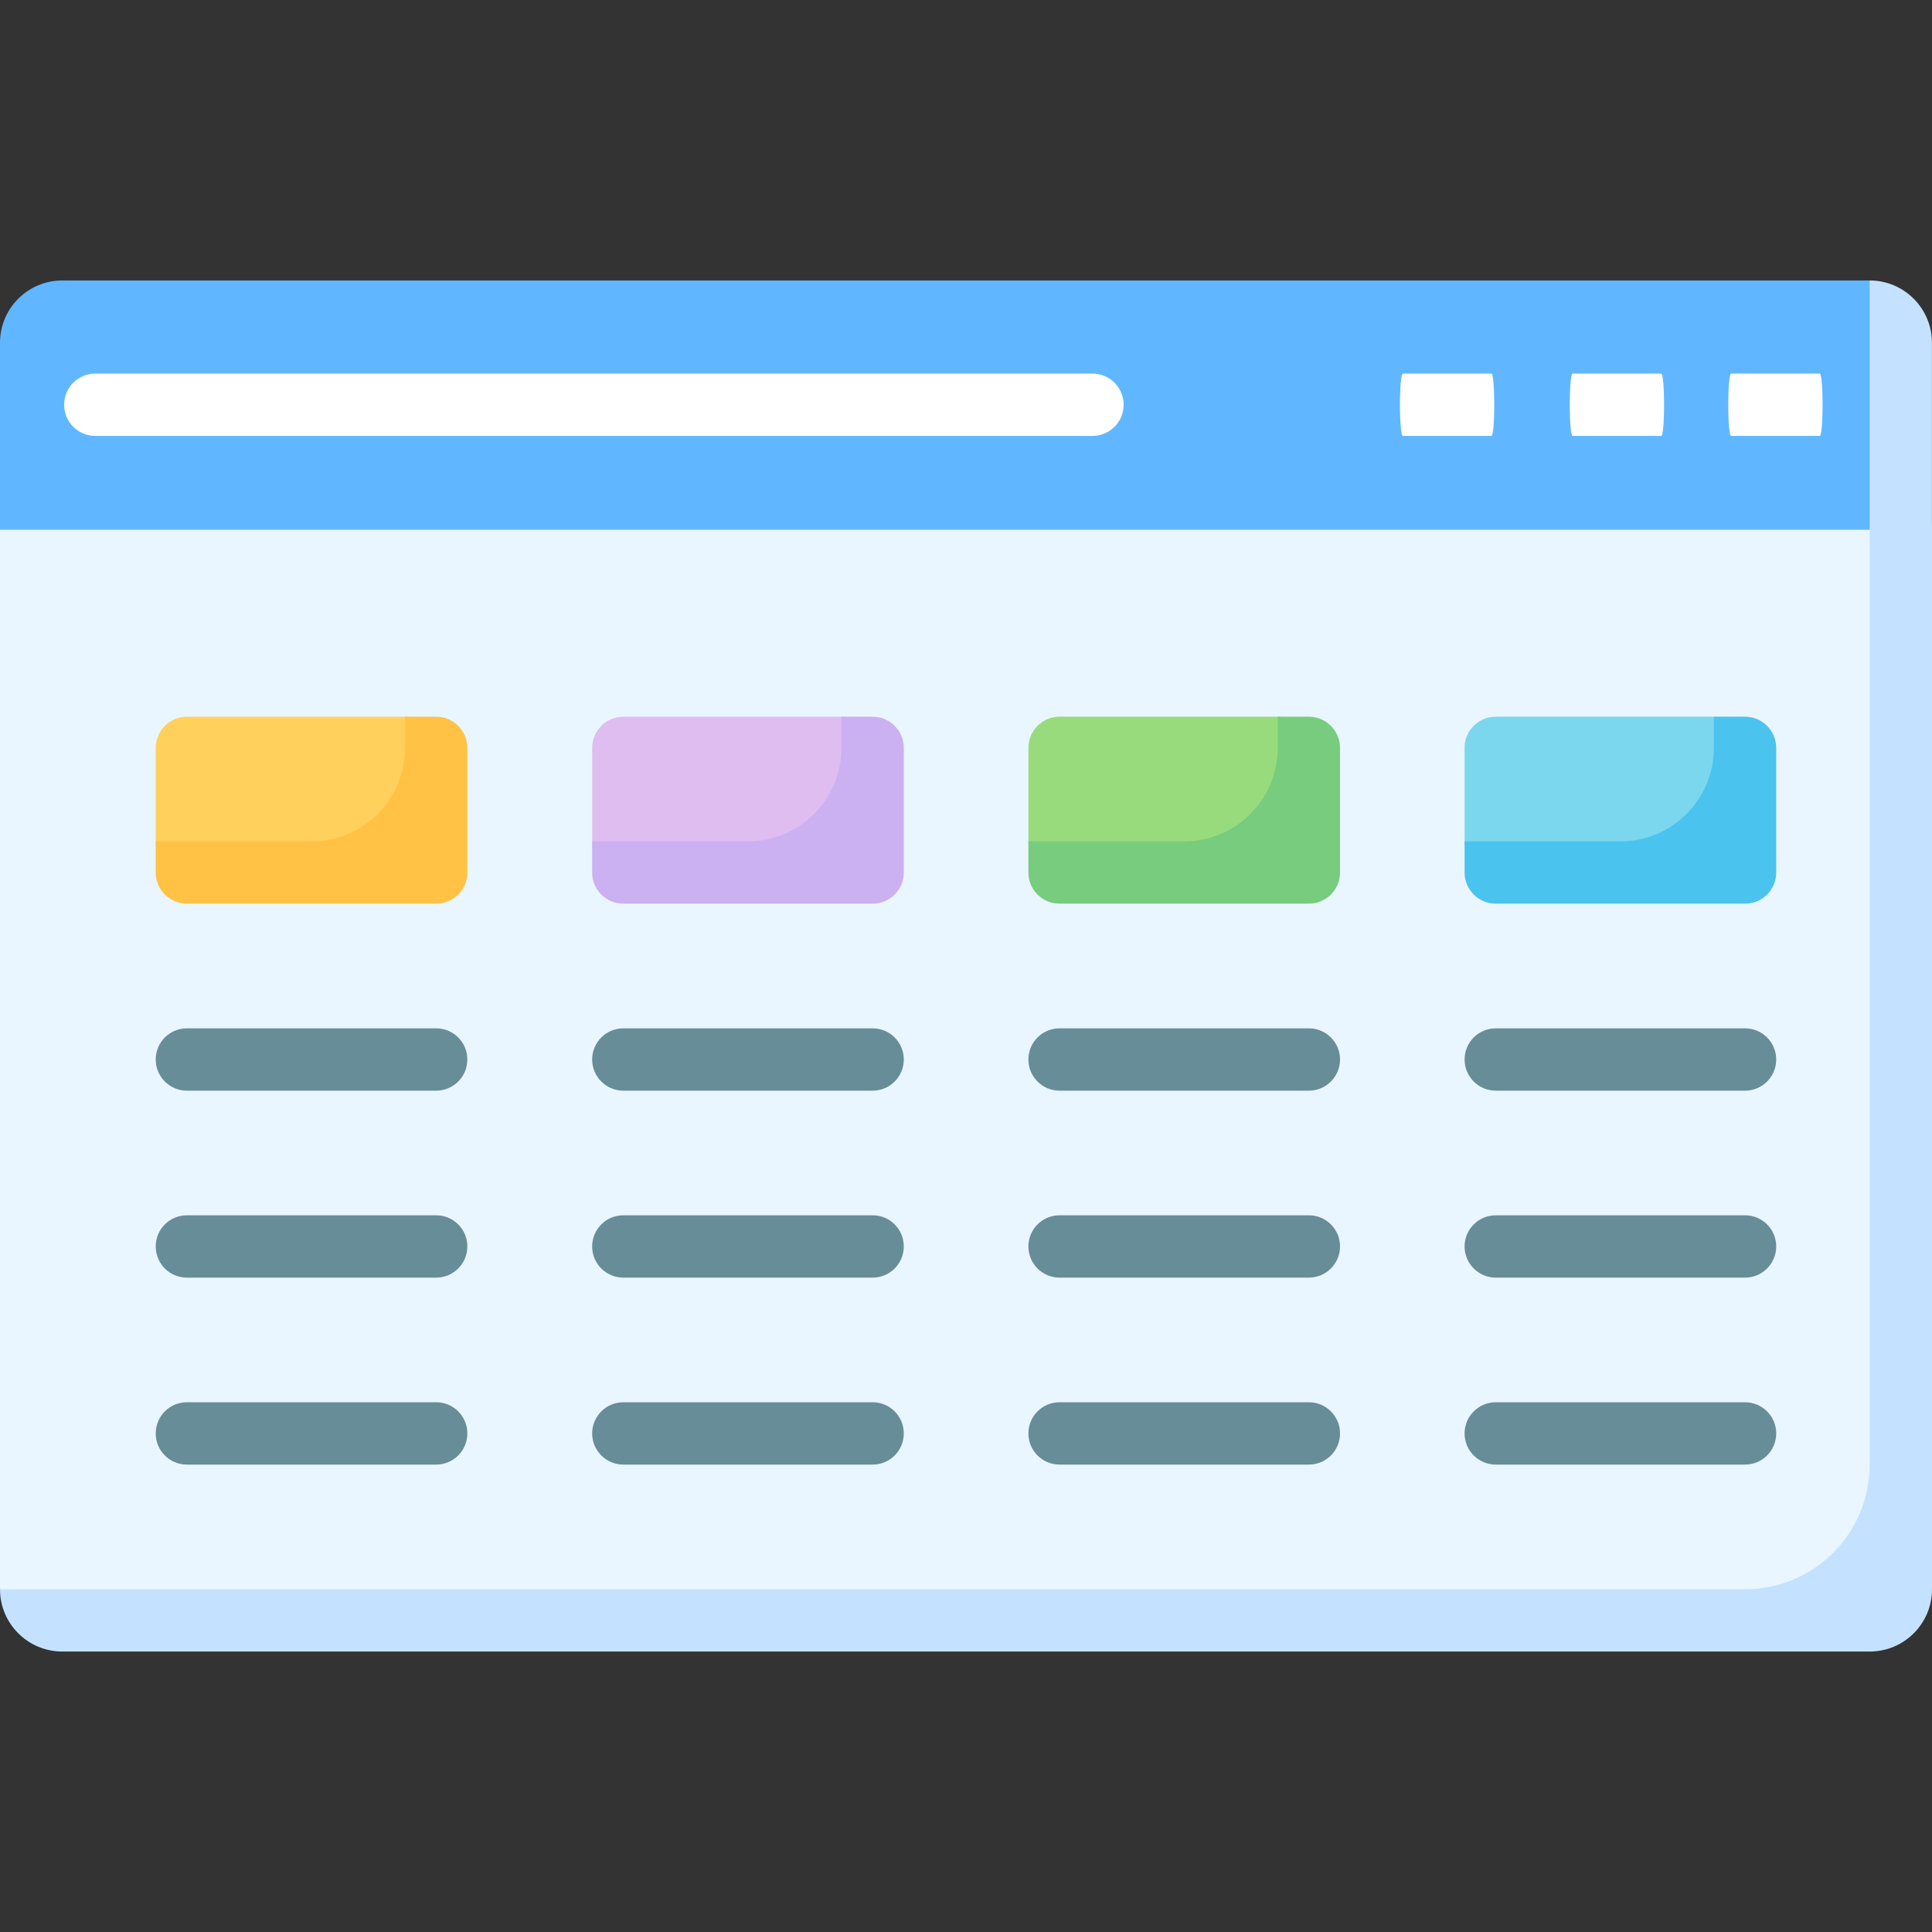 <svg width="30" height="30" viewBox="0 0 30 30" fill="none" xmlns="http://www.w3.org/2000/svg">
<rect x="0" y="0" width="30" height="30" fill="#333333" stroke="none"/>
<g clip-path="url(#clip0_14_1679)">
<path d="M29.551 7.258H0.968C0.433 7.258 0 7.692 0 8.226V24.678L0.968 25.177H28.583C29.118 25.177 29.551 24.744 29.551 24.209V7.258Z" fill="#EAF6FF"/>
<path d="M29.032 7.258V22.742C29.032 23.811 28.166 24.678 27.097 24.678H0C0 25.212 0.433 25.645 0.968 25.645H29.032C29.567 25.645 30 25.212 30 24.678V8.226C30 7.692 29.567 7.258 29.032 7.258Z" fill="#C4E2FF"/>
<path d="M29.032 4.355H0.968C0.433 4.355 0 4.788 0 5.323V8.226H29.032L29.557 6.17L29.032 4.355Z" fill="#60B7FF"/>
<path d="M16.964 6.769H1.48C1.212 6.769 0.996 6.552 0.996 6.285C0.996 6.017 1.213 5.801 1.48 5.801H16.964C17.231 5.801 17.448 6.017 17.448 6.285C17.448 6.552 17.231 6.769 16.964 6.769Z" fill="white"/>
<path d="M23.16 6.769H21.781C21.758 6.769 21.738 6.552 21.738 6.285C21.738 6.017 21.758 5.801 21.781 5.801H23.16C23.184 5.801 23.203 6.017 23.203 6.285C23.203 6.552 23.184 6.769 23.16 6.769Z" fill="white"/>
<path d="M25.797 6.769H24.418C24.394 6.769 24.375 6.552 24.375 6.285C24.375 6.017 24.394 5.801 24.418 5.801H25.797C25.821 5.801 25.84 6.017 25.84 6.285C25.84 6.552 25.821 6.769 25.797 6.769Z" fill="white"/>
<path d="M28.258 6.769H26.879C26.855 6.769 26.836 6.552 26.836 6.285C26.836 6.017 26.855 5.801 26.879 5.801H28.258C28.282 5.801 28.301 6.017 28.301 6.285C28.301 6.552 28.282 6.769 28.258 6.769Z" fill="white"/>
<path d="M13.55 16.936H9.679C9.412 16.936 9.195 16.719 9.195 16.452C9.195 16.184 9.412 15.968 9.679 15.968H13.55C13.818 15.968 14.034 16.184 14.034 16.452C14.034 16.719 13.818 16.936 13.55 16.936Z" fill="#678D98"/>
<path d="M13.55 19.839H9.679C9.412 19.839 9.195 19.622 9.195 19.355C9.195 19.087 9.412 18.871 9.679 18.871H13.55C13.818 18.871 14.034 19.087 14.034 19.355C14.034 19.622 13.818 19.839 13.55 19.839Z" fill="#678D98"/>
<path d="M13.55 22.742H9.679C9.412 22.742 9.195 22.526 9.195 22.258C9.195 21.991 9.412 21.774 9.679 21.774H13.55C13.818 21.774 14.034 21.991 14.034 22.258C14.034 22.526 13.818 22.742 13.55 22.742Z" fill="#678D98"/>
<path d="M20.324 16.936H16.453C16.185 16.936 15.969 16.719 15.969 16.452C15.969 16.184 16.185 15.968 16.453 15.968H20.324C20.591 15.968 20.808 16.184 20.808 16.452C20.808 16.719 20.591 16.936 20.324 16.936Z" fill="#678D98"/>
<path d="M20.324 19.839H16.453C16.185 19.839 15.969 19.622 15.969 19.355C15.969 19.087 16.185 18.871 16.453 18.871H20.324C20.591 18.871 20.808 19.087 20.808 19.355C20.808 19.622 20.591 19.839 20.324 19.839Z" fill="#678D98"/>
<path d="M20.324 22.742H16.453C16.185 22.742 15.969 22.526 15.969 22.258C15.969 21.991 16.185 21.774 16.453 21.774H20.324C20.591 21.774 20.808 21.991 20.808 22.258C20.808 22.526 20.591 22.742 20.324 22.742Z" fill="#678D98"/>
<path d="M27.097 16.936H23.226C22.959 16.936 22.742 16.719 22.742 16.452C22.742 16.184 22.959 15.968 23.226 15.968H27.097C27.364 15.968 27.581 16.184 27.581 16.452C27.581 16.719 27.364 16.936 27.097 16.936Z" fill="#678D98"/>
<path d="M27.097 19.839H23.226C22.959 19.839 22.742 19.622 22.742 19.355C22.742 19.087 22.959 18.871 23.226 18.871H27.097C27.364 18.871 27.581 19.087 27.581 19.355C27.581 19.622 27.364 19.839 27.097 19.839Z" fill="#678D98"/>
<path d="M27.097 22.742H23.226C22.959 22.742 22.742 22.526 22.742 22.258C22.742 21.991 22.959 21.774 23.226 21.774H27.097C27.364 21.774 27.581 21.991 27.581 22.258C27.581 22.526 27.364 22.742 27.097 22.742Z" fill="#678D98"/>
<path d="M6.773 16.936H2.902C2.634 16.936 2.418 16.719 2.418 16.452C2.418 16.184 2.634 15.968 2.902 15.968H6.773C7.04 15.968 7.257 16.184 7.257 16.452C7.257 16.719 7.04 16.936 6.773 16.936Z" fill="#678D98"/>
<path d="M6.773 19.839H2.902C2.634 19.839 2.418 19.622 2.418 19.355C2.418 19.087 2.634 18.871 2.902 18.871H6.773C7.04 18.871 7.257 19.087 7.257 19.355C7.257 19.622 7.04 19.839 6.773 19.839Z" fill="#678D98"/>
<path d="M6.773 22.742H2.902C2.634 22.742 2.418 22.526 2.418 22.258C2.418 21.991 2.634 21.774 2.902 21.774H6.773C7.04 21.774 7.257 21.991 7.257 22.258C7.257 22.526 7.04 22.742 6.773 22.742Z" fill="#678D98"/>
<path d="M29.031 4.355V8.226H29.999V5.323C29.999 4.788 29.566 4.355 29.031 4.355Z" fill="#C4E2FF"/>
<path d="M13.55 13.549H9.679C9.412 13.549 9.195 13.332 9.195 13.065V11.613C9.195 11.346 9.412 11.129 9.679 11.129H13.066C13.334 11.129 13.55 11.346 13.55 11.613L13.55 13.549Z" fill="#DFBDF0"/>
<path d="M20.324 13.549H16.453C16.185 13.549 15.969 13.332 15.969 13.065V11.613C15.969 11.346 16.185 11.129 16.453 11.129H19.84C20.107 11.129 20.324 11.346 20.324 11.613L20.324 13.549Z" fill="#98DB7C"/>
<path d="M27.097 13.549H23.226C22.959 13.549 22.742 13.332 22.742 13.065V11.613C22.742 11.346 22.959 11.129 23.226 11.129H26.613C26.88 11.129 27.097 11.346 27.097 11.613V13.549H27.097Z" fill="#7AD7EE"/>
<path d="M13.55 11.129H13.066V11.613C13.066 12.415 12.416 13.065 11.615 13.065H9.195V13.549C9.195 13.816 9.412 14.032 9.679 14.032H13.55C13.817 14.032 14.034 13.816 14.034 13.549V11.613C14.034 11.346 13.817 11.129 13.55 11.129Z" fill="#CBB0F2"/>
<path d="M6.773 13.549H2.902C2.635 13.549 2.418 13.332 2.418 13.065V11.613C2.418 11.346 2.635 11.129 2.902 11.129H6.289C6.556 11.129 6.773 11.346 6.773 11.613L6.773 13.549Z" fill="#FFD05B"/>
<path d="M6.773 11.129H6.289V11.613C6.289 12.415 5.639 13.065 4.837 13.065H2.418V13.549C2.418 13.816 2.635 14.032 2.902 14.032H6.773C7.04 14.032 7.257 13.816 7.257 13.549V11.613C7.257 11.346 7.04 11.129 6.773 11.129Z" fill="#FFC244"/>
<path d="M27.097 11.129H26.613V11.613C26.613 12.415 25.963 13.065 25.162 13.065H22.742V13.549C22.742 13.816 22.959 14.032 23.226 14.032H27.097C27.364 14.032 27.581 13.816 27.581 13.549V11.613C27.581 11.346 27.364 11.129 27.097 11.129Z" fill="#4BC3EF"/>
<path d="M20.324 11.129H19.84V11.613C19.84 12.415 19.19 13.065 18.388 13.065H15.969V13.549C15.969 13.816 16.185 14.032 16.453 14.032H20.324C20.591 14.032 20.808 13.816 20.808 13.549V11.613C20.807 11.346 20.591 11.129 20.324 11.129Z" fill="#77CC7D"/>
</g>
<defs>
<clipPath id="clip0_14_1679">
<rect width="30" height="30" fill="white"/>
</clipPath>
</defs>
</svg>
